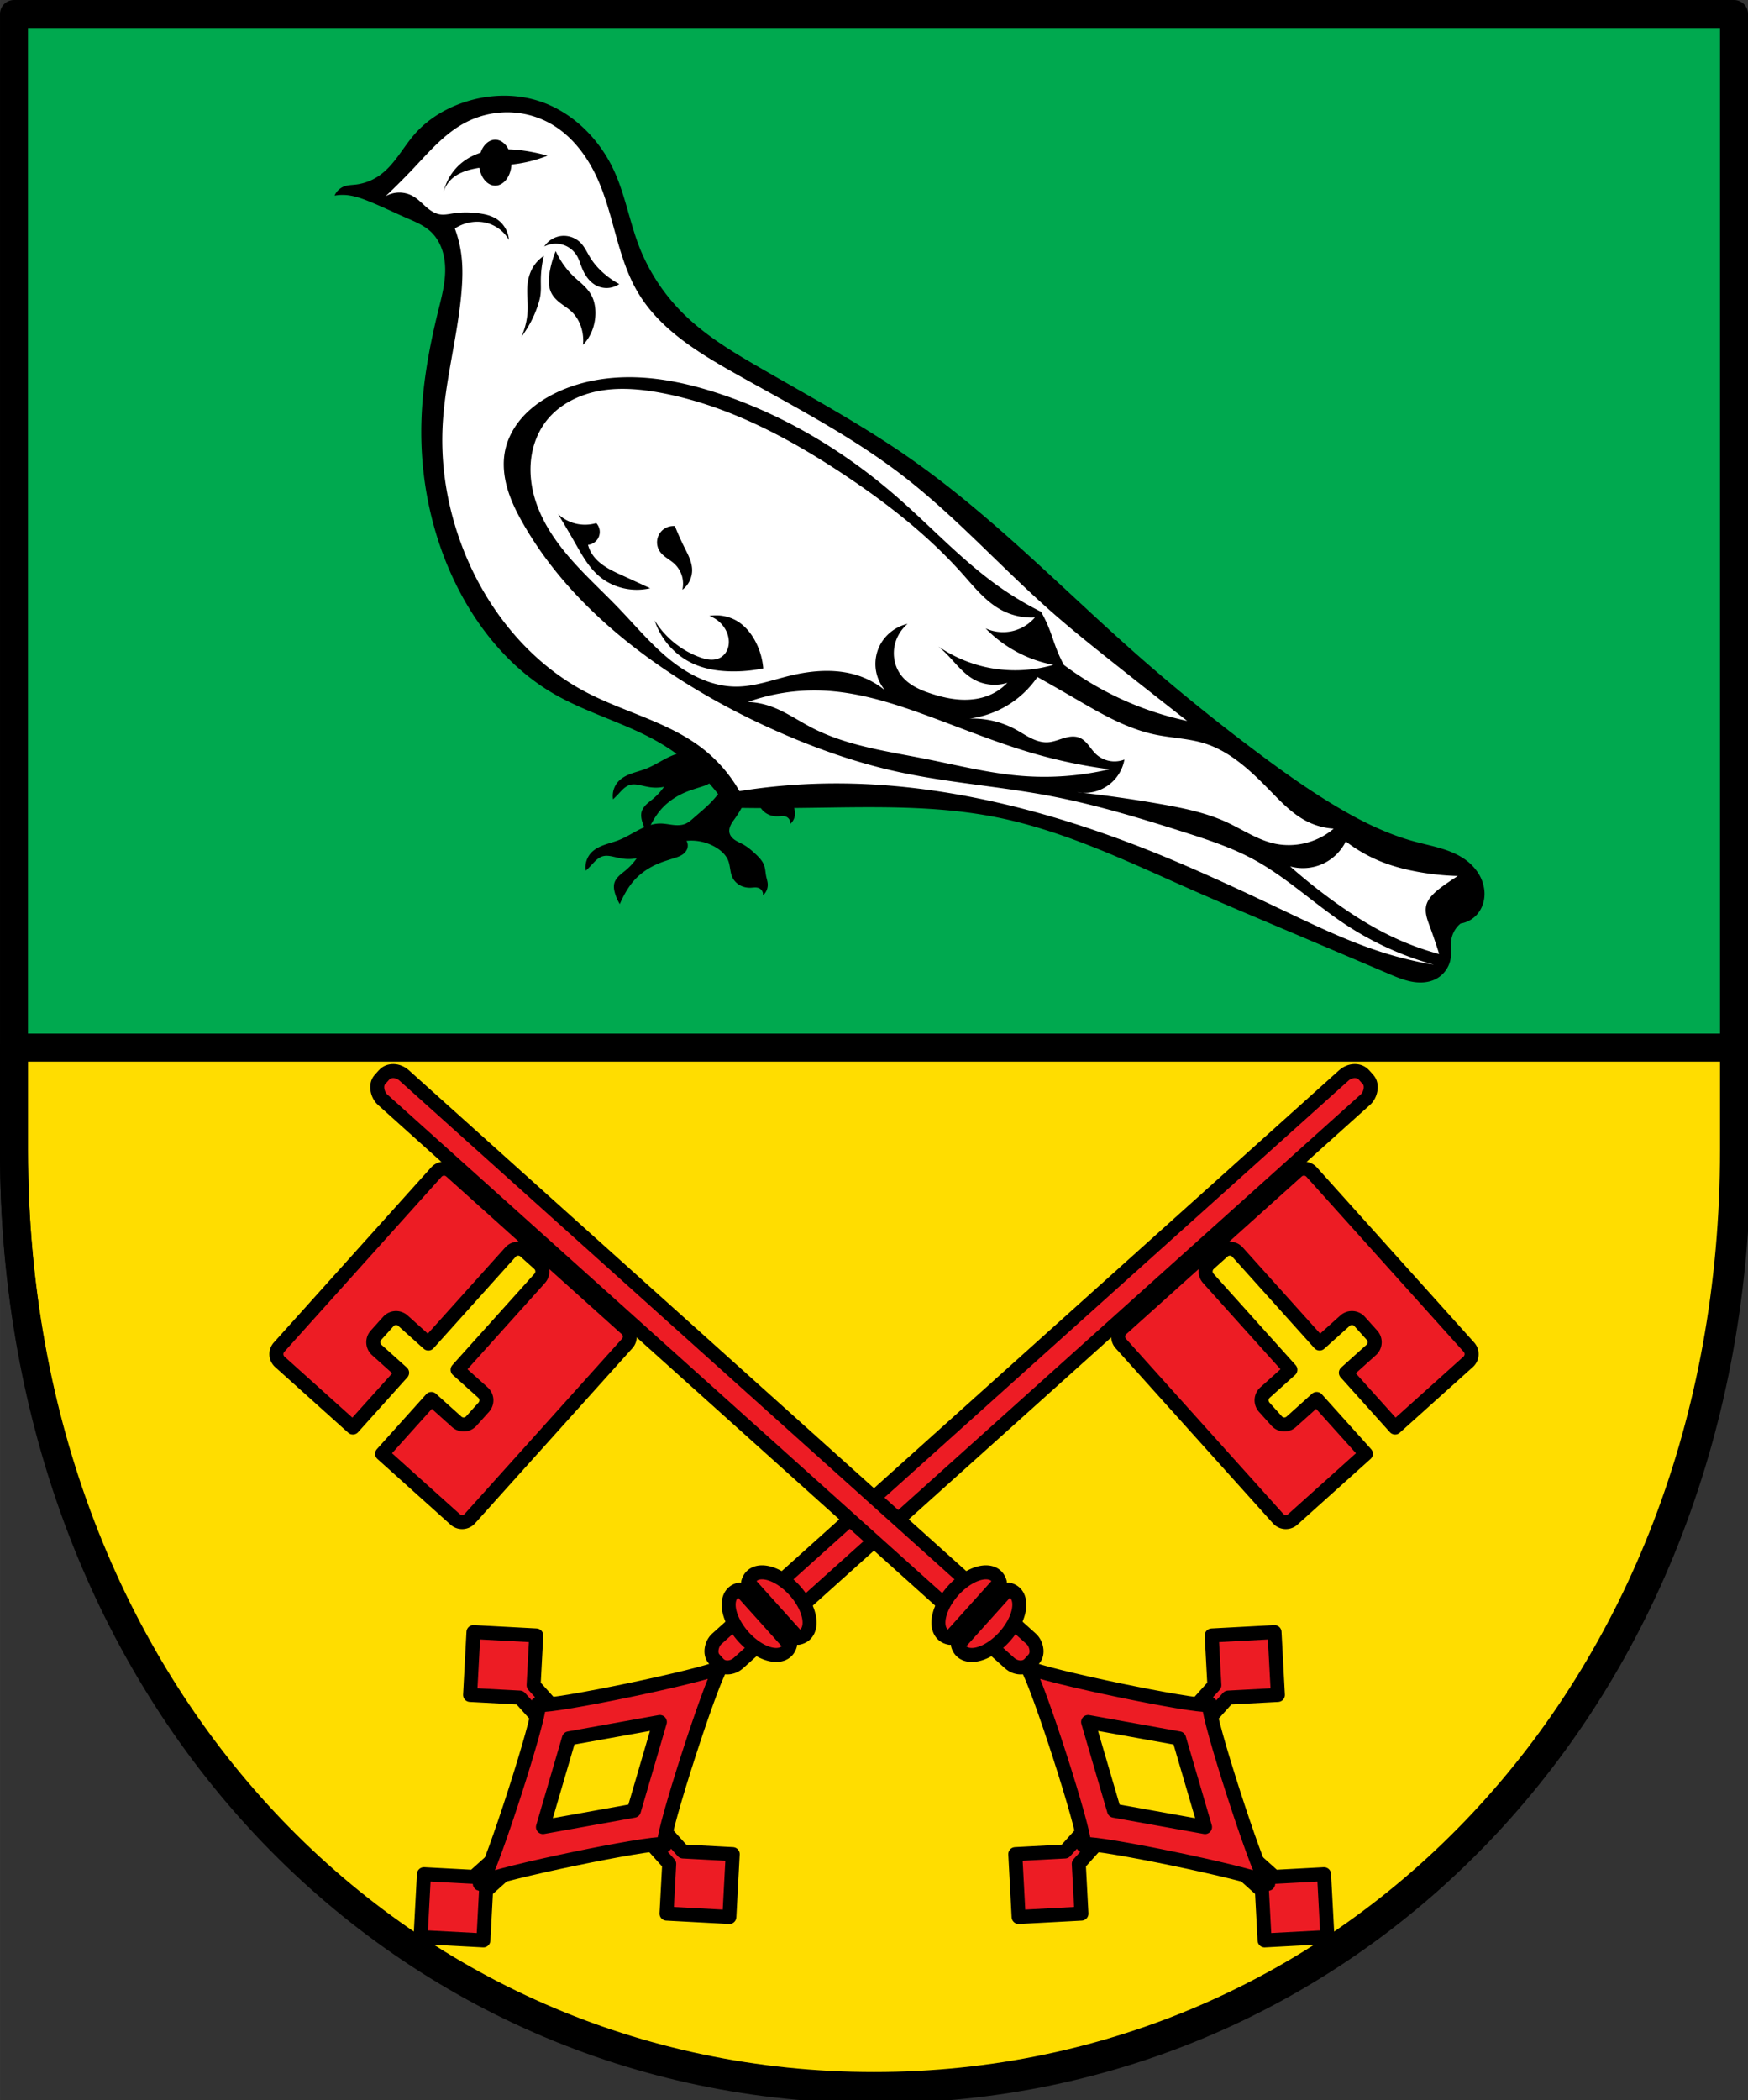 <svg xmlns="http://www.w3.org/2000/svg" width="499.731" height="600.275" viewBox="0 0 132.22 158.823"><rect x="0" y="0" width="132.22" height="158.823" fill="#333333" stroke="none"/><path style="opacity:1;fill:#00a94f;fill-opacity:1;fill-rule:evenodd;stroke:none;stroke-width:2.117;stroke-linecap:round;stroke-linejoin:round;stroke-miterlimit:4;stroke-dasharray:none;stroke-opacity:1;paint-order:fill markers stroke" d="M137.735-169.261v85.913c0 41.282 29.012 70.793 65.051 70.793 36.04 0 65.052-29.511 65.052-70.793v-85.913z" transform="translate(-136.676 170.32)"/><path style="opacity:1;fill:#fd0;fill-opacity:1;fill-rule:evenodd;stroke:#000;stroke-width:8;stroke-linecap:round;stroke-linejoin:round;stroke-miterlimit:4;stroke-dasharray:none;stroke-dashoffset:0;stroke-opacity:1;paint-order:fill markers stroke" d="M4 298.988v29.721c0 156.027 109.655 267.566 245.865 267.566S495.73 484.736 495.73 328.71v-29.72H4z" transform="scale(.265)"/><path style="opacity:1;fill:none;fill-opacity:1;fill-rule:evenodd;stroke:#000;stroke-width:2.117;stroke-linecap:round;stroke-linejoin:round;stroke-miterlimit:4;stroke-dasharray:none;stroke-opacity:1;paint-order:fill markers stroke" d="M137.735-169.261v85.913c0 41.282 29.012 70.793 65.051 70.793 36.04 0 65.052-29.511 65.052-70.793v-85.913z" transform="translate(-136.676 170.32)"/><g style="stroke:#000;stroke-opacity:1;fill:#ed1c24;fill-opacity:1;stroke-width:1.058;stroke-miterlimit:4;stroke-dasharray:none;stroke-linejoin:round;stroke-linecap:round"><g transform="rotate(48.062 78.788 -463.935)" style="stroke:#000;stroke-opacity:1;fill:#ed1c24;fill-opacity:1;stroke-width:1.058;stroke-miterlimit:4;stroke-dasharray:none;stroke-linejoin:round;stroke-linecap:round"><path style="opacity:1;fill:#ed1c24;fill-opacity:1;fill-rule:evenodd;stroke:#000;stroke-width:4;stroke-linecap:round;stroke-linejoin:round;stroke-miterlimit:4;stroke-dasharray:none;stroke-dashoffset:0;stroke-opacity:1;paint-order:fill markers stroke" d="m1334.648 481.303-12.695 12.695 12.695 12.695 10.051-10.05h14.623v-5.288H1344.7zm83.897 0-10.049 10.052h-14.621v5.288h14.621l10.049 10.05 12.7-12.695zm-44.592 44.715v14.62l-10.05 10.051 12.695 12.698 12.695-12.698-10.05-10.05v-14.621z" transform="matrix(.265 0 0 .265 136.676 -170.32)"/><path style="opacity:1;fill:#ed1c24;fill-opacity:1;fill-rule:evenodd;stroke:#000;stroke-width:4;stroke-linecap:round;stroke-linejoin:round;stroke-miterlimit:4;stroke-dasharray:none;stroke-dashoffset:0;stroke-opacity:1;paint-order:fill markers stroke" d="M1376.598 447.36c-.17 0-.15.299 0 .802.148-.503.169-.803 0-.803zm0 .802c-1.73 5.852-23.276 42.86-26.686 45.836 3.41 2.977 24.956 39.984 26.686 45.836 1.73-5.852 23.275-42.859 26.685-45.836-3.41-2.977-24.956-39.984-26.685-45.836zm26.685 45.836c.294.256.469.29.469 0s-.175-.256-.469 0zm-26.685 45.836c-.15.503-.17.805 0 .805.169 0 .148-.302 0-.805zm-26.686-45.836c-.294-.256-.469-.29-.469 0s.176.256.47 0zm26.686-22.43 13.875 22.43-13.875 22.43-13.875-22.43z" transform="matrix(.265 0 0 .265 136.676 -170.32)"/><rect style="opacity:1;fill:#ed1c24;fill-opacity:1;fill-rule:evenodd;stroke:#000;stroke-width:1.058;stroke-linecap:round;stroke-linejoin:round;stroke-miterlimit:4;stroke-dasharray:none;stroke-dashoffset:0;stroke-opacity:1;paint-order:fill markers stroke" width="2.454" height="66.085" x="499.674" y="-117.68" rx=".989" ry="1.165"/><path style="opacity:1;fill:#ed1c24;fill-opacity:1;fill-rule:evenodd;stroke:#000;stroke-width:1.058;stroke-linecap:round;stroke-linejoin:round;stroke-miterlimit:4;stroke-dasharray:none;stroke-dashoffset:0;stroke-opacity:1;paint-order:fill markers stroke" d="M500.901-59.589a2.995 1.658 0 0 0-2.995 1.658 2.995 1.658 0 0 0 .167.54h5.656a2.995 1.658 0 0 0 .167-.54 2.995 1.658 0 0 0-2.995-1.658zm-2.828 3.023a2.995 1.658 0 0 0-.167.54 2.995 1.658 0 0 0 2.995 1.658 2.995 1.658 0 0 0 2.995-1.658 2.995 1.658 0 0 0-.167-.54z"/><path style="opacity:1;fill:#ed1c24;fill-opacity:1;fill-rule:evenodd;stroke:#000;stroke-width:4;stroke-linecap:round;stroke-linejoin:round;stroke-miterlimit:4;stroke-dasharray:none;stroke-dashoffset:0;stroke-opacity:1;paint-order:fill markers stroke" d="M1384.197 228.281a2.957 2.957 0 0 0-2.963 2.963v67.29a2.955 2.955 0 0 0 2.963 2.96h67.172a2.955 2.955 0 0 0 2.963-2.96v-28.038h-21.014v9.733a2.955 2.955 0 0 1-2.96 2.962h-5.292a2.957 2.957 0 0 1-2.962-2.962v-9.733h-35.061a2.957 2.957 0 0 1-2.963-2.963v-5.29a2.955 2.955 0 0 1 2.963-2.962h35.06v-9.734a2.957 2.957 0 0 1 2.963-2.963h5.291a2.955 2.955 0 0 1 2.961 2.963v9.734h21.014v-28.037a2.957 2.957 0 0 0-2.963-2.963z" transform="matrix(.265 0 0 .265 136.676 -170.32)"/></g><g transform="scale(-1 1) rotate(48.062 12.678 -612.203)" style="stroke:#000;stroke-opacity:1;fill:#ed1c24;fill-opacity:1;stroke-width:1.058;stroke-miterlimit:4;stroke-dasharray:none;stroke-linejoin:round;stroke-linecap:round"><path style="opacity:1;fill:#ed1c24;fill-opacity:1;fill-rule:evenodd;stroke:#000;stroke-width:4;stroke-linecap:round;stroke-linejoin:round;stroke-miterlimit:4;stroke-dasharray:none;stroke-dashoffset:0;stroke-opacity:1;paint-order:fill markers stroke" d="m1334.648 481.303-12.695 12.695 12.695 12.695 10.051-10.05h14.623v-5.288H1344.7zm83.897 0-10.049 10.052h-14.621v5.288h14.621l10.049 10.05 12.7-12.695zm-44.592 44.715v14.62l-10.05 10.051 12.695 12.698 12.695-12.698-10.05-10.05v-14.621z" transform="matrix(.265 0 0 .265 136.676 -170.32)"/><path style="opacity:1;fill:#ed1c24;fill-opacity:1;fill-rule:evenodd;stroke:#000;stroke-width:4;stroke-linecap:round;stroke-linejoin:round;stroke-miterlimit:4;stroke-dasharray:none;stroke-dashoffset:0;stroke-opacity:1;paint-order:fill markers stroke" d="M1376.598 447.36c-.17 0-.15.299 0 .802.148-.503.169-.803 0-.803zm0 .802c-1.73 5.852-23.276 42.86-26.686 45.836 3.41 2.977 24.956 39.984 26.686 45.836 1.73-5.852 23.275-42.859 26.685-45.836-3.41-2.977-24.956-39.984-26.685-45.836zm26.685 45.836c.294.256.469.29.469 0s-.175-.256-.469 0zm-26.685 45.836c-.15.503-.17.805 0 .805.169 0 .148-.302 0-.805zm-26.686-45.836c-.294-.256-.469-.29-.469 0s.176.256.47 0zm26.686-22.43 13.875 22.43-13.875 22.43-13.875-22.43z" transform="matrix(.265 0 0 .265 136.676 -170.32)"/><rect style="opacity:1;fill:#ed1c24;fill-opacity:1;fill-rule:evenodd;stroke:#000;stroke-width:1.058;stroke-linecap:round;stroke-linejoin:round;stroke-miterlimit:4;stroke-dasharray:none;stroke-dashoffset:0;stroke-opacity:1;paint-order:fill markers stroke" width="2.454" height="66.085" x="499.674" y="-117.68" rx=".989" ry="1.165"/><path style="opacity:1;fill:#ed1c24;fill-opacity:1;fill-rule:evenodd;stroke:#000;stroke-width:1.058;stroke-linecap:round;stroke-linejoin:round;stroke-miterlimit:4;stroke-dasharray:none;stroke-dashoffset:0;stroke-opacity:1;paint-order:fill markers stroke" d="M500.901-59.589a2.995 1.658 0 0 0-2.995 1.658 2.995 1.658 0 0 0 .167.54h5.656a2.995 1.658 0 0 0 .167-.54 2.995 1.658 0 0 0-2.995-1.658zm-2.828 3.023a2.995 1.658 0 0 0-.167.54 2.995 1.658 0 0 0 2.995 1.658 2.995 1.658 0 0 0 2.995-1.658 2.995 1.658 0 0 0-.167-.54z"/><path style="opacity:1;fill:#ed1c24;fill-opacity:1;fill-rule:evenodd;stroke:#000;stroke-width:4;stroke-linecap:round;stroke-linejoin:round;stroke-miterlimit:4;stroke-dasharray:none;stroke-dashoffset:0;stroke-opacity:1;paint-order:fill markers stroke" d="M1384.197 228.281a2.957 2.957 0 0 0-2.963 2.963v67.29a2.955 2.955 0 0 0 2.963 2.96h67.172a2.955 2.955 0 0 0 2.963-2.96v-28.038h-21.014v9.733a2.955 2.955 0 0 1-2.96 2.962h-5.292a2.957 2.957 0 0 1-2.962-2.962v-9.733h-35.061a2.957 2.957 0 0 1-2.963-2.963v-5.29a2.955 2.955 0 0 1 2.963-2.962h35.06v-9.734a2.957 2.957 0 0 1 2.963-2.963h5.291a2.955 2.955 0 0 1 2.961 2.963v9.734h21.014v-28.037a2.957 2.957 0 0 0-2.963-2.963z" transform="matrix(.265 0 0 .265 136.676 -170.32)"/></g></g><path style="fill:#000;stroke:none;stroke-width:.265px;stroke-linecap:butt;stroke-linejoin:miter;stroke-opacity:1" d="M107.392-100.475c.421-.067.82-.267 1.126-.564.255-.247.445-.559.557-.896.112-.336.147-.698.111-1.05a3.014 3.014 0 0 0-.494-1.35 3.795 3.795 0 0 0-1.018-1.021c-1.099-.756-2.467-.966-3.755-1.314-2.196-.595-4.248-1.637-6.194-2.816-2.117-1.282-4.127-2.732-6.101-4.224a148.073 148.073 0 0 1-8.541-6.945c-5.75-5.058-11.085-10.634-17.365-15.018-3.626-2.532-7.528-4.637-11.357-6.852-1.988-1.15-3.98-2.345-5.631-3.942a14.626 14.626 0 0 1-3.45-5.142c-.737-1.88-1.068-3.906-1.9-5.745-1.134-2.506-3.273-4.612-5.91-5.387-1.775-.521-3.707-.428-5.46.157-1.424.476-2.753 1.283-3.742 2.414-.843.964-1.44 2.156-2.44 2.956a3.95 3.95 0 0 1-1.964.848c-.315.04-.642.037-.939.151-.316.122-.58.378-.71.69.278-.05.562-.066.844-.046.6.043 1.178.245 1.737.47.968.388 1.906.85 2.862 1.266.646.282 1.315.553 1.83 1.033.388.36.67.826.846 1.325.176.5.248 1.031.249 1.56.001 1.059-.278 2.094-.531 3.122-.676 2.74-1.186 5.533-1.267 8.353-.124 4.282.762 8.604 2.675 12.437 1.646 3.297 4.094 6.257 7.274 8.119 2.593 1.518 5.581 2.267 8.166 3.8a15.49 15.49 0 0 1 5.059 4.852c1.332.026 2.665.035 3.998.03 1.213-.005 2.426-.024 3.64-.04 4.261-.06 8.56-.097 12.739.744 5.116 1.03 9.868 3.336 14.642 5.443 2.18.963 4.375 1.888 6.57 2.816 2.801 1.186 5.6 2.377 8.4 3.567.562.239 1.129.479 1.728.593.6.115 1.243.095 1.792-.17a2.145 2.145 0 0 0 1.173-1.596c.067-.466-.027-.944.047-1.408.076-.474.331-.918.704-1.22z" transform="translate(3.091 170.32)"/><path transform="translate(3.307 170.452)" style="fill:#000;stroke:none;stroke-width:.265px;stroke-linecap:butt;stroke-linejoin:miter;stroke-opacity:1" d="M51.633-111.3a8.254 8.254 0 0 1-1.36 1.724c-.341.33-.71.631-1.068.946-.21.186-.42.38-.68.486-.294.121-.626.117-.942.08-.317-.037-.632-.105-.95-.104-.573 0-1.122.219-1.63.482-.508.262-.994.573-1.527.78-.362.14-.741.232-1.105.367-.365.134-.722.316-.983.604-.322.356-.47.863-.388 1.335.15-.14.296-.286.437-.437.124-.132.244-.268.381-.387.138-.118.294-.219.468-.268.284-.08.587-.017.874.049.258.058.515.119.777.145.308.031.62.015.923-.048a4.779 4.779 0 0 1-.85.922c-.168.14-.346.27-.502.423-.156.154-.29.337-.348.548-.066.246-.022.508.049.753.084.29.207.568.364.825.102-.24.216-.475.34-.704.206-.38.443-.744.728-1.068.513-.58 1.177-1.018 1.894-1.31.372-.153.758-.267 1.141-.39.2-.063.403-.13.583-.24a.957.957 0 0 0 .412-.463.728.728 0 0 0-.048-.607c.791-.082 1.609.109 2.282.534.375.236.715.557.874.97.078.204.11.421.146.636.035.214.076.431.17.627.12.253.327.462.573.595.246.134.53.193.81.182.102-.004.204-.017.306-.02a.768.768 0 0 1 .301.044.517.517 0 0 1 .316.559 1.07 1.07 0 0 0 .364-.85c-.01-.206-.08-.404-.121-.607-.054-.266-.057-.544-.146-.8-.12-.348-.387-.623-.656-.875-.29-.273-.597-.535-.946-.728-.2-.11-.414-.198-.604-.325a1.21 1.21 0 0 1-.257-.225.774.774 0 0 1-.159-.3c-.051-.199-.006-.412.081-.598.087-.187.213-.351.332-.519a8.305 8.305 0 0 0 1.262-2.719l-1.918-.024z"/><path transform="translate(5.37 165.052)" style="fill:#000;stroke:none;stroke-width:.265px;stroke-linecap:butt;stroke-linejoin:miter;stroke-opacity:1" d="M51.633-111.3a8.254 8.254 0 0 1-1.36 1.724c-.341.33-.71.631-1.068.946-.21.186-.42.38-.68.486-.294.121-.626.117-.942.08-.317-.037-.632-.105-.95-.104-.573 0-1.122.219-1.63.482-.508.262-.994.573-1.527.78-.362.14-.741.232-1.105.367-.365.134-.722.316-.983.604-.322.356-.47.863-.388 1.335.15-.14.296-.286.437-.437.124-.132.244-.268.381-.387.138-.118.294-.219.468-.268.284-.08.587-.017.874.049.258.058.515.119.777.145.308.031.62.015.923-.048a4.779 4.779 0 0 1-.85.922c-.168.14-.346.27-.502.423-.156.154-.29.337-.348.548-.066.246-.022.508.049.753.084.29.207.568.364.825.102-.24.216-.475.34-.704.206-.38.443-.744.728-1.068.513-.58 1.177-1.018 1.894-1.31.372-.153.758-.267 1.141-.39.2-.063.403-.13.583-.24a.957.957 0 0 0 .412-.463.728.728 0 0 0-.048-.607c.791-.082 1.609.109 2.282.534.375.236.715.557.874.97.078.204.11.421.146.636.035.214.076.431.17.627.12.253.327.462.573.595.246.134.53.193.81.182.102-.004.204-.017.306-.02a.768.768 0 0 1 .301.044.517.517 0 0 1 .316.559 1.07 1.07 0 0 0 .364-.85c-.01-.206-.08-.404-.121-.607-.054-.266-.057-.544-.146-.8-.12-.348-.387-.623-.656-.875-.29-.273-.597-.535-.946-.728-.2-.11-.414-.198-.604-.325a1.21 1.21 0 0 1-.257-.225.774.774 0 0 1-.159-.3c-.051-.199-.006-.412.081-.598.087-.187.213-.351.332-.519a8.305 8.305 0 0 0 1.262-2.719l-1.918-.024z"/><path style="fill:#fff;stroke:none;stroke-width:1px;stroke-linecap:butt;stroke-linejoin:miter;stroke-opacity:1" d="M144.719 32.049a25.869 25.869 0 0 0-12.188 3.105c-5.652 3.054-9.946 8.05-14.351 12.727a192.24 192.24 0 0 1-8.123 8.123 7.952 7.952 0 0 1 3.925-1.043c1.37 0 2.737.363 3.926 1.043 1.344.768 2.428 1.907 3.586 2.934 1.158 1.026 2.47 1.98 3.996 2.242 1.345.23 2.713-.102 4.063-.303 2.328-.347 4.706-.306 7.04 0 1.799.235 3.62.645 5.145 1.625 2.013 1.292 3.359 3.57 3.52 5.957a10.38 10.38 0 0 0-6.498-4.873 10.953 10.953 0 0 0-3.25-.272 11.784 11.784 0 0 0-5.686 1.897 34.17 34.17 0 0 1 1.895 7.852c.405 3.411.293 6.867 0 10.29-1.122 13.083-4.88 25.873-5.416 38.993-.49 11.995 1.76 24.058 6.228 35.2 6.662 16.614 18.583 31.405 34.389 39.806 11.01 5.85 23.723 8.61 33.578 16.248a41.236 41.236 0 0 1 10.56 12.183 174.972 174.972 0 0 1 24.37-2.166c19.912-.371 39.8 2.671 59.031 7.854 11.968 3.225 23.706 7.277 35.201 11.914 12.666 5.109 25.032 10.926 37.367 16.789 9.032 4.292 18.088 8.625 27.621 11.642a107.096 107.096 0 0 0 14.622 3.522v-.002a89.362 89.362 0 0 1-25.454-11.643c-8.841-5.876-16.634-13.33-25.964-18.394-6.325-3.434-13.211-5.688-20.069-7.871-12.568-4-25.221-7.833-38.18-10.291-14.64-2.778-29.594-3.785-44.136-7.04-10.684-2.39-21.077-5.98-31.14-10.29-12.069-5.168-23.7-11.385-34.567-18.75-16.176-10.965-30.81-24.708-40.487-41.686-1.807-3.171-3.446-6.468-4.459-9.975-1.012-3.506-1.38-7.25-.638-10.824.774-3.731 2.743-7.16 5.35-9.94 2.606-2.78 5.833-4.933 9.27-6.577 7.058-3.375 15.013-4.635 22.831-4.368 7.818.268 15.526 2.02 22.969 4.43 18.842 6.103 36.19 16.464 51.14 29.453 9.808 8.52 18.656 18.196 29.244 25.725a91.608 91.608 0 0 0 12.186 7.31 39.254 39.254 0 0 1 2.438 5.145c.666 1.72 1.21 3.484 1.869 5.207a42.22 42.22 0 0 0 2.193 4.813 90.267 90.267 0 0 0 20.85 11.644 90.185 90.185 0 0 0 14.351 4.332 2827.576 2827.576 0 0 1-21.662-17.059c-5.771-4.59-11.528-9.206-17.06-14.082-14.498-12.774-27.447-27.318-42.776-39.084-14.813-11.37-31.55-19.917-47.814-29.091-10.502-5.924-21.268-12.547-27.44-22.905-5.83-9.785-6.818-21.698-11.404-32.125-2.914-6.624-7.468-12.758-13.809-16.246a25.313 25.313 0 0 0-12.183-3.105zm-3.364 7.824a4.654 6.554 0 0 1 3.786 2.75c1.243.041 2.486.13 3.718.29a50.82 50.82 0 0 1 7.41 1.519 37.916 37.916 0 0 1-8.359 2.279c-.637.097-1.278.175-1.92.246a4.654 6.554 0 0 1-4.635 6.023 4.654 6.554 0 0 1-4.53-5.093 30.6 30.6 0 0 0-1.833.343c-2.21.495-4.421 1.306-6.078 2.85a8.435 8.435 0 0 0-2.28 3.61 15.157 15.157 0 0 1 5.32-8.358c1.548-1.222 3.331-2.125 5.21-2.734a4.654 6.554 0 0 1 4.191-3.725zm19.66 27.43c1.744.024 3.475.746 4.702 1.988 1.2 1.215 1.887 2.829 2.785 4.281.935 1.513 2.115 2.867 3.426 4.069a23.943 23.943 0 0 0 4.816 3.425 6.393 6.393 0 0 1-3.205 1.12 6.395 6.395 0 0 1-3.324-.69c-1.052-.541-1.94-1.373-2.64-2.326-.701-.954-1.222-2.03-1.643-3.135-.37-.973-.67-1.981-1.178-2.89a7.108 7.108 0 0 0-4.143-3.311 7.11 7.11 0 0 0-5.277.527 6.796 6.796 0 0 1 4.936-3.025 6.23 6.23 0 0 1 .746-.033zm-2.406 4.343c1.279 2.756 3.005 5.207 5.053 7.172.966.927 2.001 1.746 2.961 2.682.96.936 1.854 2.008 2.447 3.314.606 1.334.872 2.868.887 4.39.032 3.499-1.31 6.981-3.547 9.206a12.505 12.505 0 0 0-.562-5.139c-.54-1.619-1.421-3.07-2.54-4.175-1.02-1.01-2.217-1.723-3.333-2.573-1.117-.85-2.193-1.89-2.784-3.316-.391-.946-.548-2.016-.545-3.074.004-1.058.16-2.107.368-3.135a30.47 30.47 0 0 1 1.595-5.352zm-3.384 1.393a30.266 30.266 0 0 0-.858 6.957c-.008 1.393.083 2.795-.103 4.176-.123.91-.366 1.8-.645 2.676a31.249 31.249 0 0 1-4.816 9.314 20.521 20.521 0 0 0 1.82-8.03c.043-2.105-.24-4.213-.107-6.316.118-1.865.575-3.729 1.5-5.353a10.096 10.096 0 0 1 3.209-3.424zm22.52 37.941c-2.208 0-4.409.168-6.585.561-5.803 1.048-11.447 3.822-15.11 8.443-2.326 2.936-3.78 6.524-4.347 10.227-.567 3.703-.263 7.517.695 11.139 1.746 6.596 5.593 12.462 10.04 17.636 4.446 5.175 9.526 9.764 14.25 14.688 4.777 4.98 9.219 10.333 14.597 14.658 5.378 4.325 11.92 7.62 18.822 7.621 5.233 0 10.255-1.869 15.34-3.103 6.79-1.65 14.115-2.142 20.637.365a23.772 23.772 0 0 1 6.574 3.834 11.774 11.774 0 0 1-2.683-6.057c-.29-2.22.076-4.521 1.039-6.543 1.523-3.199 4.575-5.627 8.035-6.392a11.168 11.168 0 0 0-3.653 6.027c-.644 2.868-.072 6.014 1.645 8.4 1.024 1.423 2.415 2.553 3.934 3.428 1.518.875 3.165 1.507 4.832 2.05 2.786.91 5.665 1.592 8.593 1.724 2.928.131 5.915-.305 8.573-1.541a15.057 15.057 0 0 0 4.564-3.288c-3.112 1.003-6.632.665-9.496-.912-3.221-1.773-5.435-4.888-8.035-7.488a31.328 31.328 0 0 0-2.145-1.945c3.966 2.707 8.425 4.691 13.102 5.781a39.069 39.069 0 0 0 19.724-.549 36.4 36.4 0 0 1-7.304-2.191 36.494 36.494 0 0 1-12.055-8.217 12.07 12.07 0 0 0 7.854.73 12.053 12.053 0 0 0 6.209-3.836 18.185 18.185 0 0 1-9.315-2.007c-4.578-2.378-7.892-6.557-11.322-10.41-9.795-11.005-21.516-20.149-33.783-28.307-15.991-10.635-33.358-19.822-52.23-23.375-3.623-.682-7.318-1.15-10.997-1.15zm-18.452 35.749a11.333 11.333 0 0 0 4.488 2.564 11.36 11.36 0 0 0 6.412 0c.552.59.902 1.367.979 2.172a3.723 3.723 0 0 1-.55 2.316 3.752 3.752 0 0 1-2.78 1.71c.19.745.48 1.466.855 2.138.925 1.652 2.36 2.973 3.94 4.016 1.58 1.042 3.314 1.825 5.037 2.609 2.64 1.201 5.276 2.414 7.908 3.635-1.4.32-2.84.463-4.275.425-3.722-.094-7.415-1.442-10.258-3.845-2.977-2.517-4.91-6.018-6.84-9.405a324.2 324.2 0 0 0-4.916-8.335zm32.684 3.404c.22-.012.439-.007.658.015a81.675 81.675 0 0 0 2.78 6.198c.984 1.972 2.072 3.995 2.136 6.199.064 2.217-1.004 4.437-2.778 5.77a7.818 7.818 0 0 0-.164-4.06 7.816 7.816 0 0 0-2.187-3.421c-.658-.598-1.413-1.077-2.135-1.596-.721-.519-1.422-1.092-1.926-1.824a4.67 4.67 0 0 1-.818-2.47 4.682 4.682 0 0 1 .64-2.524 4.68 4.68 0 0 1 1.895-1.785c.588-.3 1.24-.472 1.899-.502zm12.658 25.492c2.177.036 4.346.685 6.168 1.88 2.004 1.316 3.56 3.238 4.703 5.345a19.999 19.999 0 0 1 2.35 7.908 42.15 42.15 0 0 1-8.762.855c-3.8-.027-7.647-.586-11.115-2.138-5.218-2.335-9.36-6.957-11.114-12.397 2.942 4.793 7.54 8.548 12.824 10.473.932.34 1.89.625 2.877.709.988.084 2.01-.043 2.893-.494a4.527 4.527 0 0 0 1.596-1.385c.415-.577.699-1.243.85-1.938.3-1.388.059-2.861-.522-4.158a8.468 8.468 0 0 0-4.916-4.488 11.357 11.357 0 0 1 2.168-.172zm91.486 17.59a27.881 27.881 0 0 1-8.766 8.217 27.869 27.869 0 0 1-10.591 3.652v.002a25.782 25.782 0 0 1 13.148 3.103c1.462.796 2.845 1.733 4.338 2.47 1.493.735 3.131 1.27 4.793 1.183 1.562-.083 3.035-.704 4.533-1.155.75-.225 1.517-.41 2.297-.46.78-.051 1.579.037 2.3.337 1.005.417 1.8 1.215 2.487 2.057.687.842 1.3 1.751 2.08 2.508a7.79 7.79 0 0 0 3.867 2.031 7.784 7.784 0 0 0 4.35-.387 11.622 11.622 0 0 1-2.922 5.844 11.606 11.606 0 0 1-4.85 3.098 11.608 11.608 0 0 1-4.208.55 360.38 360.38 0 0 1 22.755 3.292c6.3 1.12 12.636 2.429 18.444 5.113 4.438 2.05 8.573 4.902 13.332 6.025 5.952 1.405 12.535-.205 17.166-4.199a19.611 19.611 0 0 1-7.486-2.01c-4.047-2.013-7.256-5.345-10.41-8.582-5.472-5.613-11.343-11.317-18.811-13.697-4.601-1.466-9.518-1.566-14.244-2.557-8.411-1.763-15.946-6.272-23.375-10.591a793.54 793.54 0 0 0-10.227-5.844zm12.856 33.05c-.512-.057-1.022-.124-1.534-.18.507.097 1.02.154 1.534.18zm-77.047-29.222a56.577 56.577 0 0 0-18.436 3.287c2.023.09 4.035.456 5.96 1.084 4.343 1.418 8.13 4.119 12.183 6.229 10.002 5.207 21.432 6.743 32.494 8.935 9.177 1.819 18.292 4.144 27.619 4.873a81.6 81.6 0 0 0 24.912-1.894 146.41 146.41 0 0 1-21.933-4.604c-10.583-3.083-20.775-7.349-31.14-11.101-9.363-3.39-19.022-6.391-28.974-6.77a56.315 56.315 0 0 0-2.685-.039zm152.215 43.107a13.752 13.752 0 0 1-6.575 6.39 13.76 13.76 0 0 1-9.314.73 162.298 162.298 0 0 0 12.053 9.68c5.64 4.102 11.563 7.852 17.896 10.775a79.21 79.21 0 0 0 12.6 4.564c-.849-2.7-1.761-5.38-2.739-8.035-.357-.97-.725-1.943-.935-2.955-.21-1.013-.258-2.077.021-3.072.338-1.2 1.129-2.223 2.01-3.104 1.104-1.104 2.37-2.03 3.652-2.922a99.832 99.832 0 0 1 3.288-2.191 74.893 74.893 0 0 1-11.872-1.28c-3.167-.6-6.303-1.406-9.314-2.556a42.772 42.772 0 0 1-10.771-6.024z" transform="scale(.265)"/></svg>
